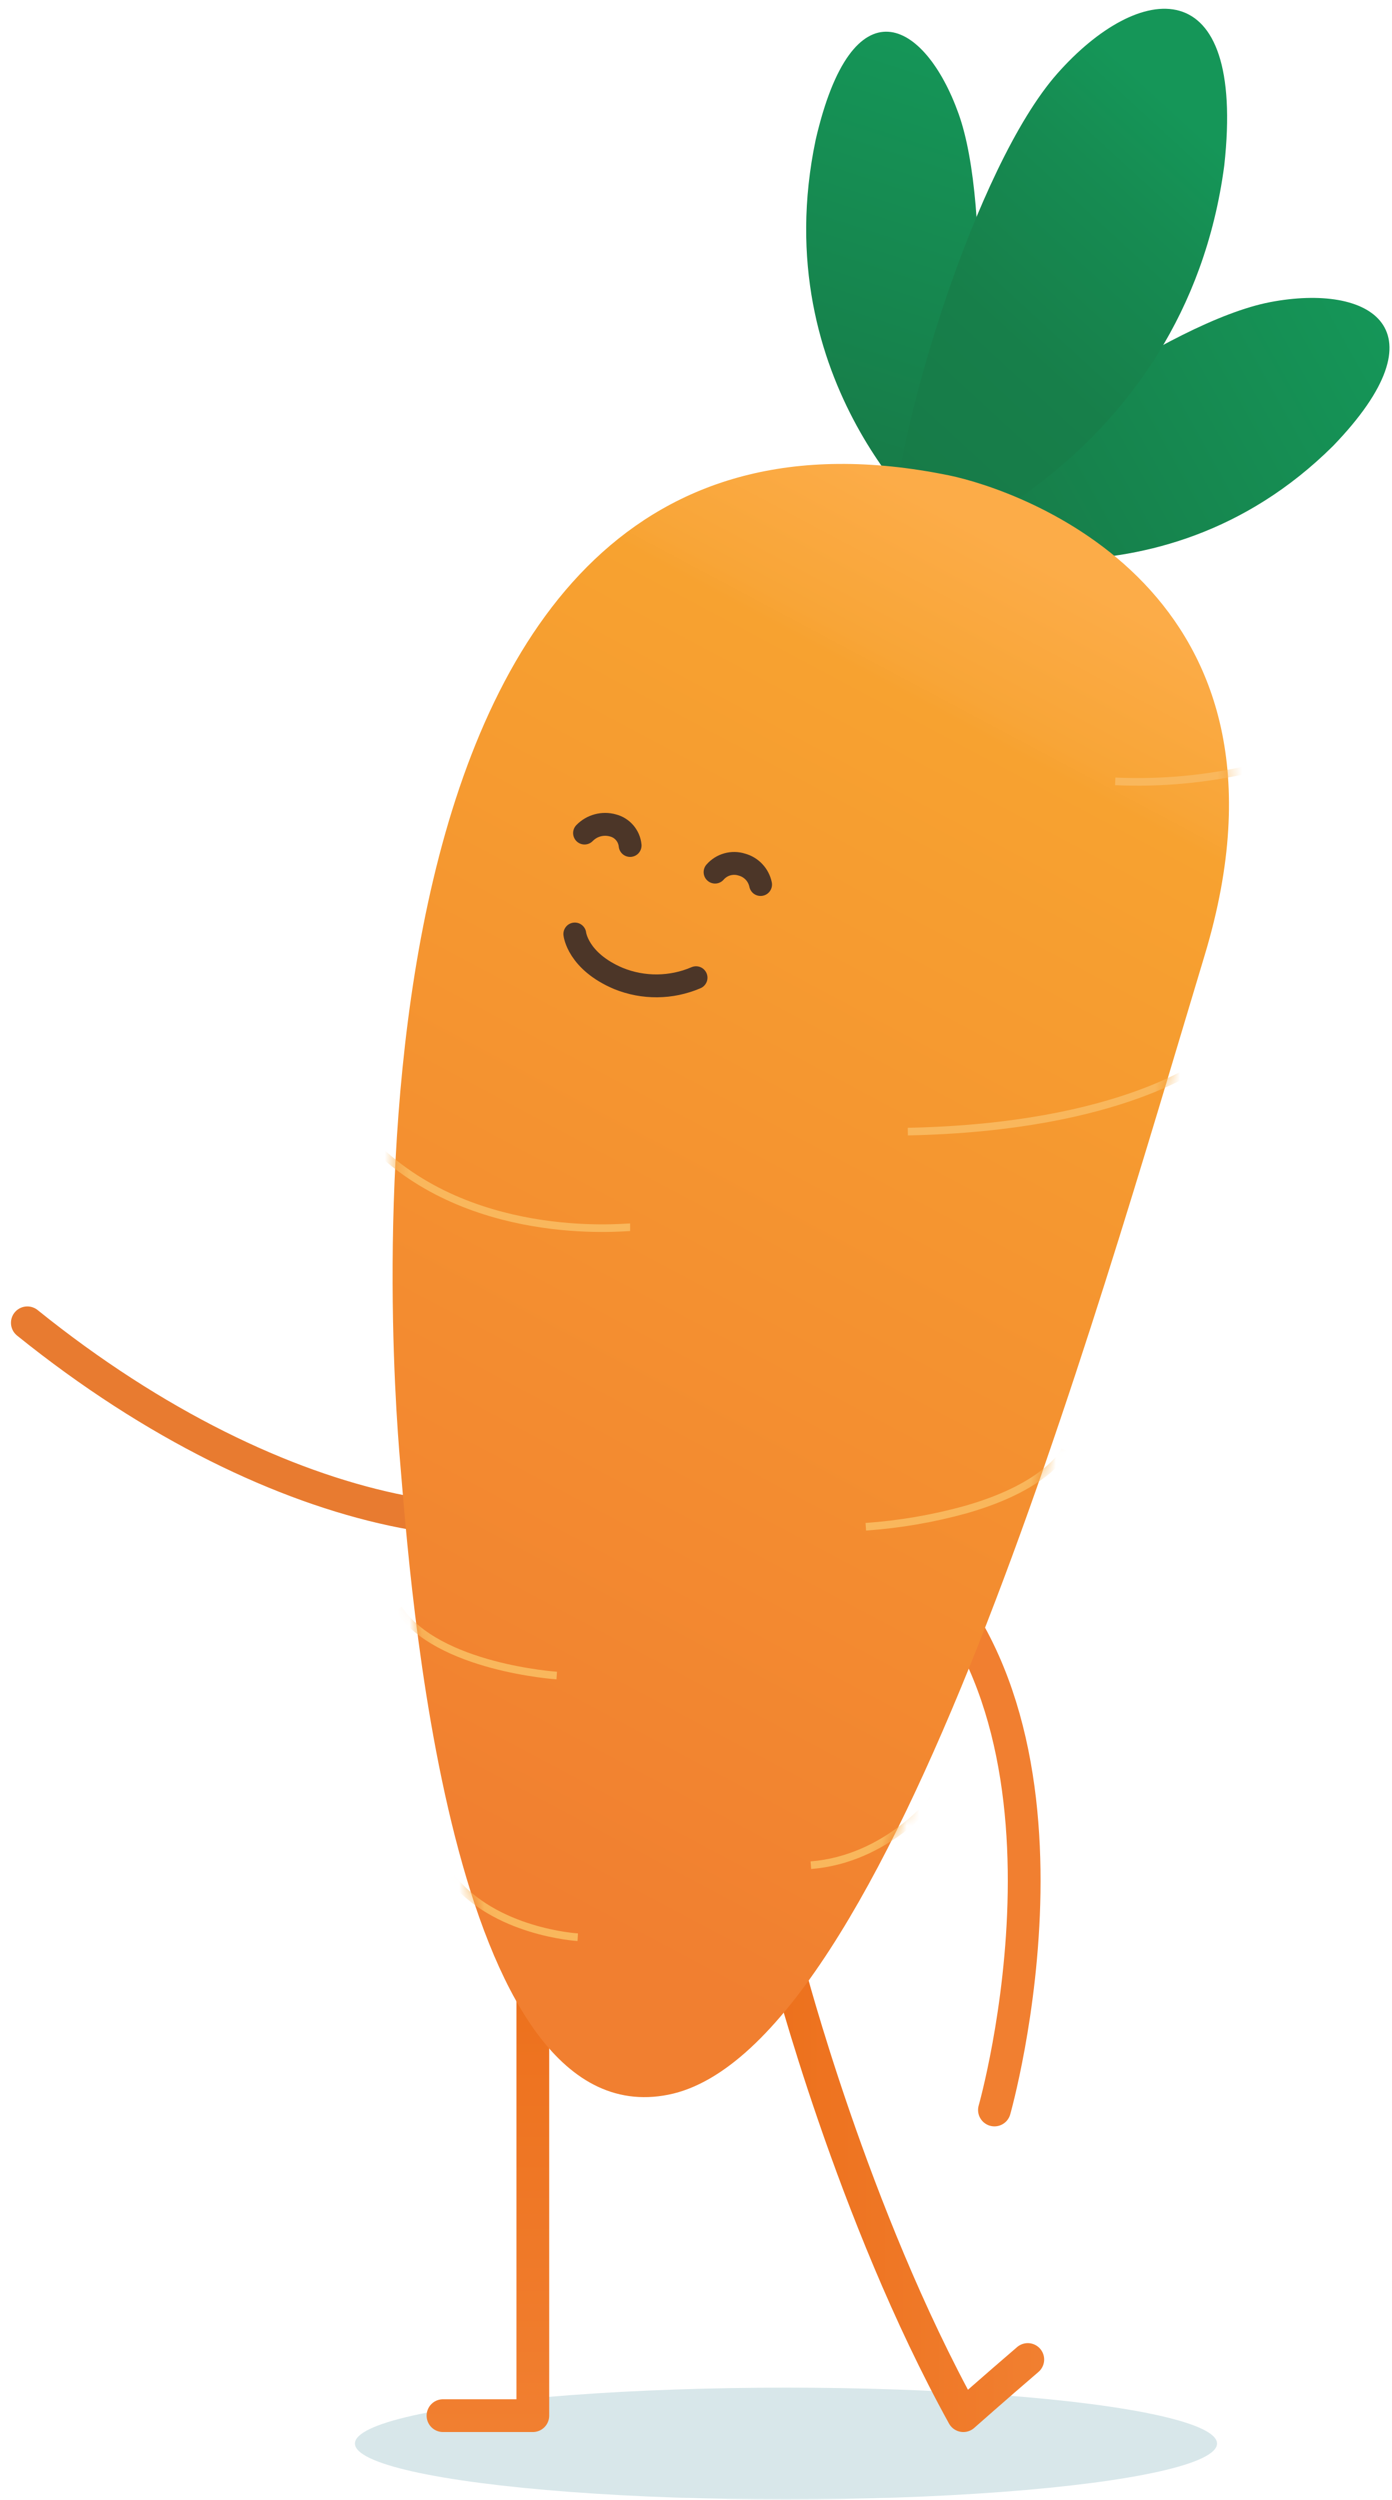 <?xml version="1.0" encoding="UTF-8"?>
<svg width="112px" height="201px" viewBox="0 0 112 201" version="1.1" xmlns="http://www.w3.org/2000/svg" xmlns:xlink="http://www.w3.org/1999/xlink">
    <!-- Generator: Sketch 60.1 (88133) - https://sketch.com -->
    <title>carotte</title>
    <desc>Created with Sketch.</desc>
    <defs>
        <linearGradient x1="105.16%" y1="50%" x2="-5.136%" y2="50%" id="linearGradient-1">
            <stop stop-color="#F17F30" offset="0%"></stop>
            <stop stop-color="#ED711D" offset="97%"></stop>
        </linearGradient>
        <linearGradient x1="8421.561%" y1="102.962%" x2="8421.561%" y2="-2.962%" id="linearGradient-2">
            <stop stop-color="#F17F30" offset="0%"></stop>
            <stop stop-color="#ED711D" offset="97%"></stop>
        </linearGradient>
        <linearGradient x1="3.062%" y1="60.473%" x2="93.772%" y2="27.537%" id="linearGradient-3">
            <stop stop-color="#177B48" offset="0%"></stop>
            <stop stop-color="#159658" offset="100%"></stop>
        </linearGradient>
        <linearGradient x1="44.357%" y1="91.16%" x2="55.775%" y2="7.273%" id="linearGradient-4">
            <stop stop-color="#177B48" offset="0%"></stop>
            <stop stop-color="#159658" offset="100%"></stop>
        </linearGradient>
        <linearGradient x1="23.503%" y1="97.752%" x2="67.985%" y2="17.213%" id="linearGradient-5">
            <stop stop-color="#177B48" offset="0%"></stop>
            <stop stop-color="#177F4A" offset="38%"></stop>
            <stop stop-color="#168C52" offset="78%"></stop>
            <stop stop-color="#159658" offset="100%"></stop>
        </linearGradient>
        <linearGradient x1="34.477%" y1="89.42%" x2="58.417%" y2="8.502%" id="linearGradient-6">
            <stop stop-color="#F17F30" offset="0%"></stop>
            <stop stop-color="#F7A230" offset="87%"></stop>
            <stop stop-color="#F8A537" offset="89%"></stop>
            <stop stop-color="#FCAC48" offset="100%"></stop>
        </linearGradient>
        <path d="M44.913,0.925 C50.421,2.062 74.356,10.062 65.473,39.505 C56.59,68.948 40.095,127.574 22.328,131.126 C4.562,134.677 1.514,89.248 0.747,80.347 C-0.021,71.445 -6.097,-9.498 44.913,0.925 Z" id="path-7"></path>
    </defs>
    <g id="Blomy---Site-Mobile" stroke="none" stroke-width="1" fill="none" fill-rule="evenodd">
        <g id="1.0-Accueil-mob" transform="translate(-238, -442)">
            <g id="Bons-choix" transform="translate(9, 83)">
                <g id="illu-bons-choix" transform="translate(0, 240)">
                    <g id="carotte" transform="translate(231.2, 119.704)">
                        <ellipse id="Oval" fill="#D8E7EA" fill-rule="nonzero" cx="61.04" cy="195.774" rx="34.682" ry="4.495"></ellipse>
                        <path d="M61.225,157.554 C61.225,157.554 66.368,177.351 75.311,193.531 C75.311,193.531 77.831,191.302 80.495,189.018" id="Path" stroke="url(#linearGradient-1)" stroke-width="2.636" stroke-linecap="round" stroke-linejoin="round"></path>
                        <polyline id="Path" stroke="url(#linearGradient-2)" stroke-width="2.636" stroke-linecap="round" stroke-linejoin="round" points="40.671 159.963 40.671 193.531 33.443 193.531"></polyline>
                        <path d="M49.244,117.804 C41.41,125.101 20.573,122.229 -3.55271368e-15,105.66" id="Path" stroke="#E87B30" stroke-width="2.636" stroke-linecap="round" stroke-linejoin="round"></path>
                        <path d="M72.703,42.89 C72.703,42.89 90.807,49.267 105.04,35.172 C114.178,25.716 108.051,22.049 100,23.589 C91.949,25.129 76.939,35.834 72.777,40.944 C72.272,41.484 72.241,42.313 72.703,42.89 L72.703,42.89 Z" id="Path" fill="url(#linearGradient-3)" fill-rule="nonzero"></path>
                        <path d="M73.101,41.804 C73.101,41.804 59.325,30.137 63.427,10.544 C66.382,-2.261 72.213,0.865 74.927,8.44 C77.642,16.014 76.56,34.409 74.59,40.68 C74.457,41.382 73.812,41.869 73.101,41.804 Z" id="Path" fill="url(#linearGradient-4)" fill-rule="nonzero"></path>
                        <path d="M70.987,44.046 C70.987,44.046 93.11,36.717 96.305,12.601 C98.049,-3.269 89.443,-2.233 82.858,5.226 C76.273,12.685 69.813,34.127 69.609,42.146 C69.539,43.032 70.123,43.838 70.987,44.046 L70.987,44.046 Z" id="Path" fill="url(#linearGradient-5)" fill-rule="nonzero"></path>
                        <path d="M69.984,123.575 C86.784,137.448 77.813,168.953 77.813,168.953" id="Path" stroke="#F17F30" stroke-width="2.636" stroke-linecap="round" stroke-linejoin="round"></path>
                        <g id="Group" transform="translate(29.255, 36.597)">
                            <mask id="mask-8" fill="white">
                                <use xlink:href="#path-7"></use>
                            </mask>
                            <use id="Mask" fill="url(#linearGradient-6)" fill-rule="nonzero" xlink:href="#path-7"></use>
                            <path d="M29.741,33.822 C29.582,33.049 29.003,32.431 28.243,32.222 C27.466,31.971 26.615,32.208 26.079,32.823" id="Path" stroke="#4C3628" stroke-width="1.839" stroke-linecap="round" stroke-linejoin="round" mask="url(#mask-8)"></path>
                            <path d="M19.244,30.682 C19.168,29.905 18.613,29.26 17.857,29.068 C17.041,28.84 16.167,29.076 15.577,29.683" id="Path" stroke="#4C3628" stroke-width="1.839" stroke-linecap="round" stroke-linejoin="round" mask="url(#mask-8)"></path>
                            <path d="M24.548,41.313 C22.557,42.167 20.307,42.189 18.301,41.373 C15.027,39.986 14.795,37.799 14.795,37.799" id="Path" stroke="#4C3628" stroke-width="1.839" stroke-linecap="round" stroke-linejoin="round" mask="url(#mask-8)"></path>
                            <path d="M79.221,20.596 C76.147,22.331 72.848,23.634 69.417,24.467 C65.772,25.339 62.022,25.695 58.277,25.526" id="Path" stroke="#F9B75C" stroke-width="0.613" mask="url(#mask-8)"></path>
                            <path d="M65.602,47.954 C65.602,47.954 59.013,53.341 41.588,53.688" id="Path" stroke="#F9B75C" stroke-width="0.613" mask="url(#mask-8)"></path>
                            <path d="M19.244,61.378 C18.652,61.378 5.898,62.71 -2,54.141" id="Path" stroke="#F9B75C" stroke-width="0.613" mask="url(#mask-8)"></path>
                            <path d="M13.339,97.424 C13.339,97.424 3.739,96.791 0.603,92.055" id="Path" stroke="#F9B75C" stroke-width="0.613" mask="url(#mask-8)"></path>
                            <path d="M54.24,79.292 C54.24,79.292 52.992,82.15 46.273,84.074 C43.638,84.805 40.936,85.27 38.208,85.461" id="Path" stroke="#F9B75C" stroke-width="0.613" mask="url(#mask-8)"></path>
                            <path d="M43.614,107.394 C43.614,107.394 39.914,112.185 33.787,112.675" id="Path" stroke="#F9B75C" stroke-width="0.613" mask="url(#mask-8)"></path>
                            <path d="M15.031,118.465 C15.031,118.465 8.321,118.081 4.858,113.646" id="Path" stroke="#F9B75C" stroke-width="0.613" mask="url(#mask-8)"></path>
                        </g>
                    </g>
                </g>
            </g>
        </g>
    </g>
</svg>